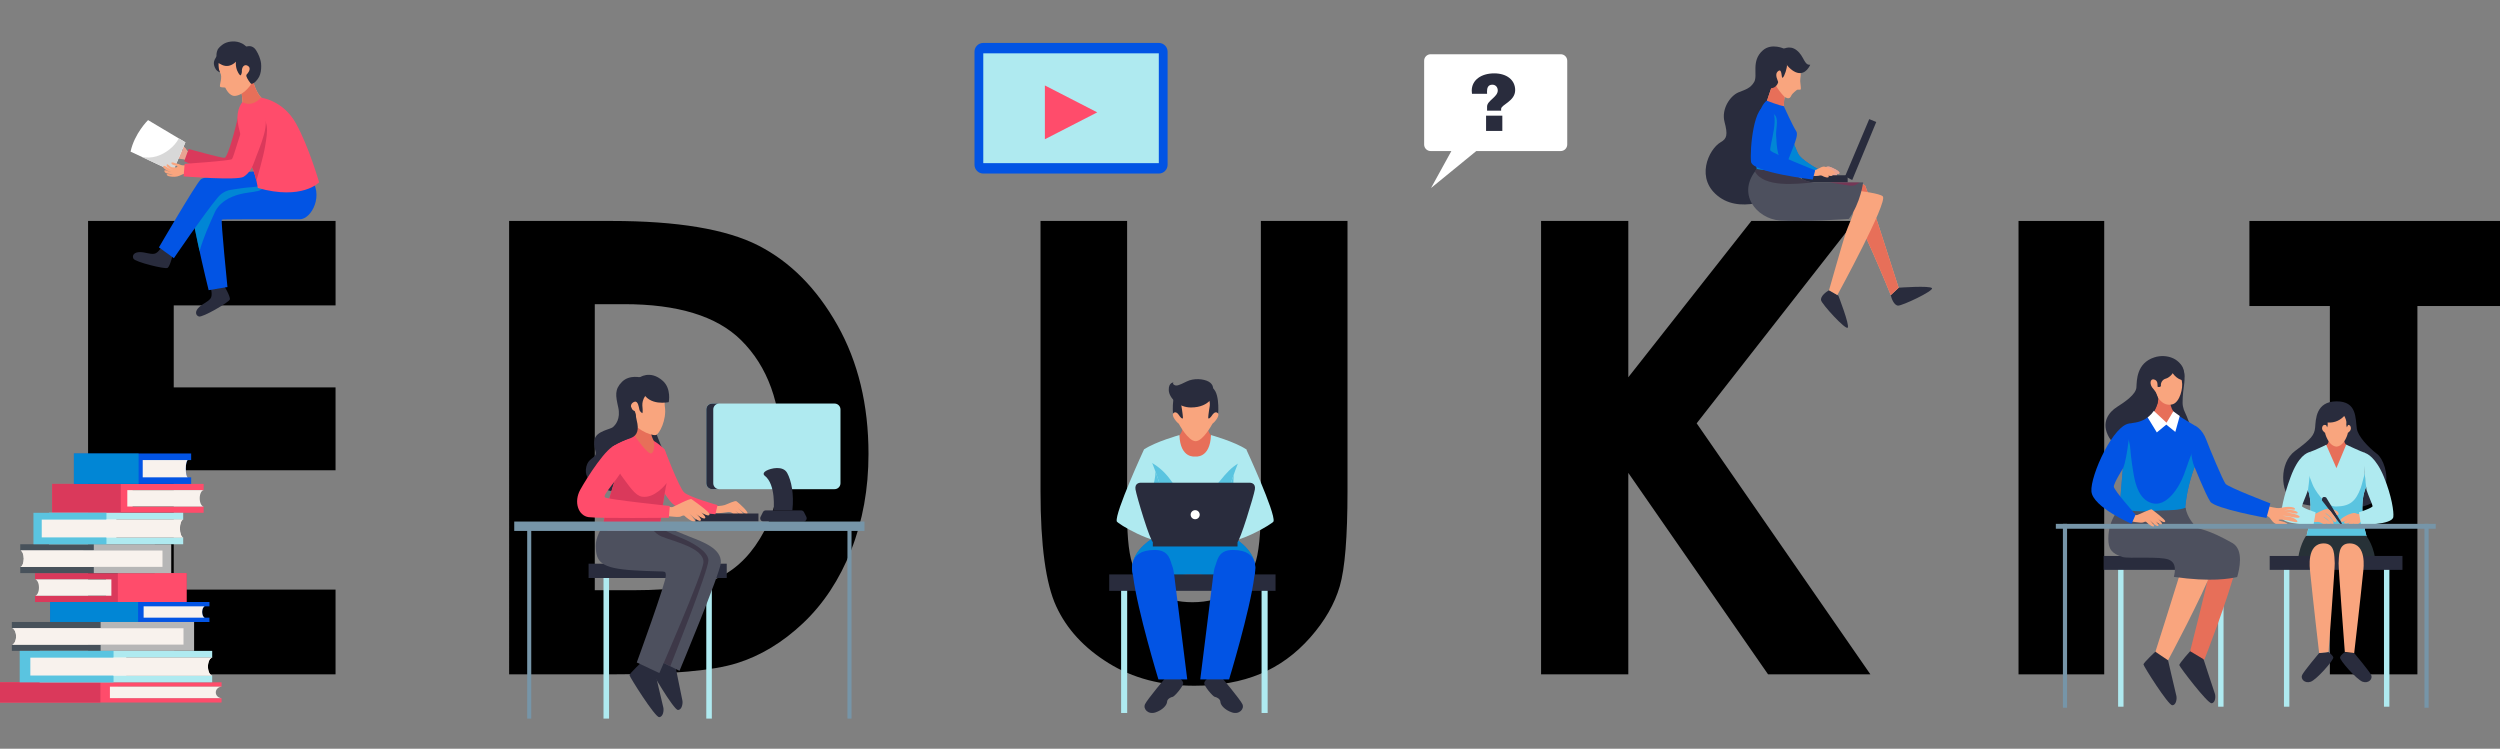 <?xml version="1.0" encoding="utf-8"?>
<!-- Generator: Adobe Illustrator 25.3.0, SVG Export Plug-In . SVG Version: 6.00 Build 0)  -->
<svg version="1.1" id="Layer_1" xmlns="http://www.w3.org/2000/svg" xmlns:xlink="http://www.w3.org/1999/xlink" x="0px" y="0px"
	 viewBox="0 0 1050 314.47" style="enable-background:new 0 0 1050 314.47;" xml:space="preserve">
<rect x="0" y="0" width="1050" height="314.47" fill="#808080" stroke="none"/>
<style type="text/css">
	.st0{display:none;}
	.st1{display:inline;fill:#FFFFFF;}
	.st2{fill:#0254E4;}
	.st3{opacity:0.65;fill:#00A1CC;}
	.st4{fill:#292C3D;}
	.st5{fill:#F9A57E;}
	.st6{fill:#E76F59;}
	.st7{fill:#E8A393;}
	.st8{fill:#4D505E;}
	.st9{fill:#3D3848;}
	.st10{opacity:0.32;fill:#CA0045;}
	.st11{fill:#DA395B;}
	.st12{fill:#FF4C6B;}
	.st13{fill:#FFFFFF;}
	.st14{fill:#D8D8D8;}
	.st15{fill:#AFEAF0;}
	.st16{fill:#7695A8;}
	.st17{fill:#5AC4E0;}
	.st18{fill:#273137;}
	.st19{fill:#F8F2ED;}
	.st20{fill:#48525B;}
	.st21{fill:#B6B6B6;}
</style>
<g id="EDUCATION" class="st0">
	<path class="st1" d="M120.35,250.1V108.26h66.39v23.27h-31.65v31.65h23.61v24.12h-23.61v39.61h32v23.18H120.35z"/>
	<path class="st1" d="M200.85,250.1V108.26h37.38c9.75,0,17.78,0.81,24.08,2.44c6.3,1.63,11.34,4.32,15.1,8.08
		c3.76,3.76,6.4,8.4,7.91,13.9c1.51,5.5,2.27,12.45,2.27,20.83v51.16c0,8.44-0.76,15.41-2.27,20.92c-1.51,5.5-4.15,10.15-7.91,13.94
		c-3.76,3.79-8.8,6.5-15.1,8.13c-6.3,1.63-14.3,2.44-24,2.44H200.85z M235.59,226.14h3.25c2.96,0,5.32-0.24,7.06-0.73
		c1.74-0.48,3.05-1.35,3.94-2.61c0.88-1.25,1.45-2.64,1.71-4.15c0.26-1.51,0.38-3.64,0.38-6.37v-66.56c0-2.74-0.13-4.85-0.38-6.33
		c-0.26-1.48-0.83-2.82-1.71-4.02c-0.89-1.2-2.2-2.02-3.94-2.48c-1.74-0.46-4.09-0.68-7.06-0.68h-3.25V226.14z"/>
	<path class="st1" d="M348.77,252.32c-8.21,0-15.11-0.93-20.7-2.78c-5.59-1.85-10.04-4.73-13.35-8.64
		c-3.31-3.91-5.66-8.57-7.06-13.99c-1.4-5.42-2.1-11.98-2.1-19.68v-98.98h34.56v104.8c0,1.94,0.08,3.59,0.26,4.96
		c0.17,1.37,0.51,2.87,1.03,4.49c0.51,1.63,1.4,2.88,2.65,3.76c1.25,0.88,2.82,1.33,4.71,1.33c1.88,0,3.45-0.44,4.7-1.33
		c1.25-0.88,2.14-2.14,2.65-3.76c0.51-1.62,0.84-3.12,0.98-4.49c0.14-1.37,0.21-3.02,0.21-4.96v-104.8h34.65v98.98
		c0,7.7-0.71,14.26-2.14,19.68c-1.43,5.42-3.78,10.08-7.06,13.99c-3.28,3.91-7.73,6.79-13.35,8.64
		C363.81,251.39,356.92,252.32,348.77,252.32z"/>
	<path class="st1" d="M453.82,252.32c-8.1,0-15.01-1.07-20.75-3.21c-5.73-2.14-10.27-5.32-13.6-9.54c-3.34-4.22-5.76-9.15-7.27-14.8
		c-1.51-5.65-2.27-12.29-2.27-19.93V153.6c0-7.7,0.76-14.37,2.27-20.02c1.51-5.65,3.93-10.58,7.27-14.8
		c3.34-4.22,7.87-7.4,13.6-9.54c5.73-2.14,12.65-3.21,20.75-3.21c6.44,0,12.12,0.67,17.02,2.01c4.9,1.34,8.94,3.19,12.11,5.56
		c3.17,2.37,5.75,5.3,7.74,8.81c2,3.51,3.41,7.26,4.23,11.25c0.83,3.99,1.24,8.44,1.24,13.35v12.75h-34.13v-15.57
		c0-2.05-0.06-3.69-0.17-4.92c-0.12-1.23-0.42-2.65-0.9-4.28c-0.49-1.62-1.33-2.85-2.52-3.68c-1.2-0.83-2.74-1.24-4.62-1.24
		c-1.54,0-2.87,0.31-3.98,0.94c-1.11,0.63-1.96,1.37-2.52,2.22c-0.57,0.86-1.01,2-1.33,3.42c-0.31,1.43-0.51,2.68-0.6,3.76
		c-0.08,1.08-0.13,2.37-0.13,3.85v69.81c0,1.48,0.04,2.78,0.13,3.89c0.09,1.11,0.3,2.37,0.64,3.76c0.34,1.4,0.8,2.54,1.37,3.42
		c0.57,0.88,1.41,1.62,2.52,2.22c1.11,0.6,2.41,0.9,3.89,0.9c1.88,0,3.42-0.41,4.62-1.24c1.2-0.83,2.04-2.07,2.52-3.72
		c0.48-1.65,0.78-3.09,0.9-4.32c0.11-1.23,0.17-2.87,0.17-4.92v-16.25h34.13v12.66c0,4.96-0.41,9.45-1.24,13.47
		c-0.83,4.02-2.24,7.83-4.23,11.42c-2,3.59-4.58,6.6-7.74,9.03c-3.17,2.42-7.2,4.35-12.11,5.78
		C465.94,251.61,460.27,252.32,453.82,252.32z"/>
	<path class="st1" d="M506.35,250.1l25.75-141.84h40.38l25.49,141.84h-31.74l-4.45-28.32h-18.39l-4.28,28.32H506.35z M546.13,201.76
		h12.75l-6.42-52.95L546.13,201.76z"/>
	<path class="st1" d="M622.18,250.1V133.92h-20.7v-25.66h76.05v25.66h-20.62V250.1H622.18z"/>
	<path class="st1" d="M690.19,250.1V108.26h34.65V250.1H690.19z"/>
	<path class="st1" d="M808.3,249.2c-5.73,2.08-12.65,3.12-20.75,3.12c-8.1,0-15-1.04-20.7-3.12c-5.7-2.08-10.24-5.19-13.6-9.32
		c-3.37-4.13-5.79-9.01-7.27-14.63c-1.48-5.62-2.22-12.25-2.22-19.89V153c0-7.64,0.74-14.27,2.22-19.89
		c1.48-5.62,3.91-10.49,7.27-14.63c3.36-4.13,7.9-7.24,13.6-9.32c5.7-2.08,12.6-3.12,20.7-3.12c8.1,0,15.01,1.04,20.75,3.12
		c5.73,2.08,10.29,5.19,13.69,9.32c3.39,4.14,5.85,9.01,7.36,14.63c1.51,5.62,2.27,12.25,2.27,19.89v52.36
		c0,7.64-0.76,14.27-2.27,19.89c-1.51,5.62-3.96,10.49-7.36,14.63C818.59,244.01,814.03,247.12,808.3,249.2z M787.55,228.28
		c1.88,0,3.42-0.41,4.62-1.24c1.2-0.83,2.05-2.04,2.57-3.64c0.51-1.6,0.84-3.05,0.98-4.36c0.14-1.31,0.21-2.94,0.21-4.88V144.1
		c0-1.94-0.07-3.56-0.21-4.88c-0.14-1.31-0.47-2.75-0.98-4.32c-0.51-1.57-1.37-2.77-2.57-3.59c-1.2-0.83-2.74-1.24-4.62-1.24
		c-1.54,0-2.85,0.31-3.94,0.94c-1.08,0.63-1.9,1.36-2.44,2.18c-0.54,0.83-0.96,1.97-1.24,3.42c-0.29,1.45-0.44,2.65-0.47,3.59
		c-0.03,0.94-0.04,2.24-0.04,3.89v70.06c0,1.6,0.01,2.88,0.04,3.85c0.03,0.97,0.18,2.18,0.47,3.64c0.29,1.46,0.7,2.6,1.24,3.42
		c0.54,0.83,1.35,1.57,2.44,2.22C784.7,227.95,786.01,228.28,787.55,228.28z"/>
	<path class="st1" d="M850.43,250.1V108.26h24.64L900.99,169v-60.74h28.66V250.1h-23.7l-25.75-66.73v66.73H850.43z"/>
</g>
<g>
	<g id="EDUKIT">
		<path d="M36.99,92.8h103.95v35.47H72.97v34.43h67.96v34.82H72.97v50.1h67.96v35.6H36.99V92.8z"/>
		<path d="M213.83,92.8h42.94c27.68,0,48.24,3.43,61.69,10.29c13.45,6.86,24.53,18.02,33.24,33.46
			c8.71,15.45,13.07,33.49,13.07,54.11c0,14.67-2.44,28.16-7.31,40.45c-4.87,12.3-11.6,22.51-20.18,30.62
			c-8.58,8.11-17.87,13.72-27.87,16.83c-10,3.11-27.33,4.66-51.99,4.66h-43.59V92.8z M249.81,127.75v120.13h16.83
			c16.57,0,28.59-1.9,36.05-5.7c7.46-3.8,13.57-10.19,18.32-19.18c4.75-8.98,7.12-20.04,7.12-33.18c0-20.22-5.65-35.9-16.96-47.04
			c-10.18-10.02-26.54-15.03-49.06-15.03H249.81z"/>
		<path d="M437.01,92.8h36.38v123.14c0,10.61,0.93,18.11,2.78,22.51c1.85,4.4,4.92,7.91,9.19,10.54c4.27,2.63,9.43,3.94,15.47,3.94
			c6.39,0,11.89-1.46,16.51-4.4c4.62-2.93,7.81-6.66,9.58-11.19c1.77-4.53,2.65-13.17,2.65-25.94V92.8h36.38v113.53
			c0,19.16-1.08,32.45-3.24,39.87c-2.16,7.42-6.28,14.59-12.36,21.49c-6.08,6.91-13.1,12.02-21.04,15.34
			c-7.94,3.32-17.17,4.98-27.7,4.98c-13.81,0-25.83-3.17-36.05-9.52c-10.23-6.34-17.54-14.28-21.94-23.82
			c-4.4-9.53-6.6-25.65-6.6-48.35V92.8z"/>
		<path d="M647.25,92.8h36.64v65.65l51.69-65.65h43.52l-66.5,84.99l72.97,105.44h-42.98l-58.7-84.61v84.61h-36.64V92.8z"/>
		<path d="M847.78,92.8h35.99v190.43h-35.99V92.8z"/>
		<path d="M944.75,92.8H1050v35.73h-34.69v154.7h-36.77v-154.7h-33.79V92.8z"/>
	</g>
	<g>
		<path class="st2" d="M749.13,46.64c0,0,4.49,16.19,6.7,18.84c2.21,2.65,9.42,6.55,9.42,6.55l-1.91,3.39
			c0,0-13.11-6.68-15.38-12.15c-1.32-3.18-2.21-5.93-2.65-8.39c-0.36-2-1.84-6.99-1.1-8.98C744.68,44.6,748.1,43.91,749.13,46.64z"
			/>
		<path class="st3" d="M749.13,46.64c0,0,4.49,16.19,6.7,18.84c2.21,2.65,9.42,6.55,9.42,6.55l-1.91,3.39
			c0,0-13.11-6.68-15.38-12.15c-1.32-3.18-2.21-5.93-2.65-8.39c-0.36-2-1.84-6.99-1.1-8.98C744.68,44.6,748.1,43.91,749.13,46.64z"
			/>
		<path class="st4" d="M794.11,123.93l3.31-3.09c0,0,13.23-0.97,14.01,0.19c0.77,1.16-12.55,7.44-14.26,7.33
			C795.46,128.24,794.34,125.21,794.11,123.93z"/>
		<path class="st5" d="M769.86,79.16c0,0,12.51-3.18,13.54-1.12c1.03,2.06,14.02,42.8,14.02,42.8l-3.31,3.09
			c0,0-13.93-34.38-17.96-37.98C772.11,82.36,767.99,80.58,769.86,79.16z"/>
		<path class="st6" d="M769.86,79.16c0,0,12.51-3.18,13.54-1.12c1.03,2.06,14.02,42.8,14.02,42.8l-3.31,3.09
			c0,0-13.93-34.38-17.96-37.98C772.11,82.36,767.99,80.58,769.86,79.16z"/>
		<g>
			<path class="st5" d="M763.41,71.66c0.95-0.25,1.73-0.57,2.6-1.04c0.7-0.38,1.37-0.75,2.21-0.63c0.6,0.09,5.4,2.09,4.12,2.98
				c-0.42,0.29-1.45-0.22-1.87-0.37c-0.59-0.21-1.18-0.5-1.75-0.75c0.52-0.03,3.12,1.08,2.84,1.68c-0.48,1.07-3.11-0.36-3.73-0.7
				c0.47,0.07,2.1,0.68,2.09,1.28c0,0.93-1.94,0.15-2.36-0.06c-0.31-0.16-0.54-0.38-0.88-0.43c-0.4-0.05-0.8,0.13-1.18,0.21
				c-0.66,0.14-1.37,0.1-2.05,0.04c-0.4-0.04-1.33,0.05-1.53-0.3c-0.21-0.36-0.05-1.19,0.26-1.46
				C762.52,71.83,762.98,71.78,763.41,71.66z"/>
			<path class="st7" d="M763.41,71.66c0.95-0.25,1.73-0.57,2.6-1.04c0.7-0.38,1.37-0.75,2.21-0.63c0.6,0.09,5.4,2.09,4.12,2.98
				c-0.42,0.29-1.45-0.22-1.87-0.37c-0.59-0.21-1.18-0.5-1.75-0.75c0.52-0.03,3.12,1.08,2.84,1.68c-0.48,1.07-3.11-0.36-3.73-0.7
				c0.47,0.07,2.1,0.68,2.09,1.28c0,0.93-1.94,0.15-2.36-0.06c-0.31-0.16-0.54-0.38-0.88-0.43c-0.4-0.05-0.8,0.13-1.18,0.21
				c-0.66,0.14-1.37,0.1-2.05,0.04c-0.4-0.04-1.33,0.05-1.53-0.3c-0.21-0.36-0.05-1.19,0.26-1.46
				C762.52,71.83,762.98,71.78,763.41,71.66z"/>
		</g>
		<g>
			<polygon class="st4" points="785.08,50.03 788.03,51.24 777.92,75.64 774.94,74.03 			"/>
			<rect x="756.77" y="73.61" class="st4" width="19.25" height="2.99"/>
		</g>
		<path class="st4" d="M722.73,59.7c2.57-1.47,3-3.1,1.58-8.48s2.31-10.97,5.9-12.45c2.64-1.09,4.95-1.57,6.56-4.38
			c1.6-2.81-1.44-8.81,3.64-13.25c3.7-3.23,9.01-0.65,9.01-0.65c1.14-0.63,1.61,6.03,1.7,11.04c-6.43,9.84-4.6,22.71-2.26,33.73
			c0.06,0.27,0.15,0.5,0.24,0.74c-0.51,8.53-0.91,15.59-0.91,15.59s-15.46,8.75-25.98,1.26C711.69,75.35,717.57,62.65,722.73,59.7z"
			/>
		<path class="st4" d="M768.19,121.91l3.93,2.26c0,0,4.81,12.37,3.93,13.45c-0.88,1.08-10.8-9.81-11.19-11.48
			C764.46,124.46,767.04,122.5,768.19,121.91z"/>
		<path class="st5" d="M763.18,78.43c0,0,25.22,1.77,27.58,4.02c2.36,2.26-19.06,41.47-19.06,41.47l-3.51-2.02
			c0,0,5.3-18.65,6.67-22.97c1.37-4.32,4.02-9.52,3.53-10.21c-0.49-0.69-25.91,3.14-25.71-4.02
			C752.88,77.55,763.18,78.43,763.18,78.43z"/>
		<path class="st5" d="M750.75,35.89c0,0-2.65,7.21-1.03,12.59l-8.83-2.13c0,0,3.61-12.07,5.16-14.13
			C747.59,30.15,750.75,35.89,750.75,35.89z"/>
		<path class="st6" d="M750.75,35.89c0,0-2.65,7.21-1.03,12.59l-8.83-2.13c0,0,3.61-12.07,5.16-14.13
			C747.59,30.15,750.75,35.89,750.75,35.89z"/>
		<path class="st5" d="M751.66,26.49c0,0,3.43,1.64,4.25,3.02c0.82,1.38,0.1,3.3,0.17,4.56c0.07,1.26,0.42,3.14,0.23,3.45
			c-0.19,0.31-1.45,0-1.66,0.27c-0.2,0.27-1.84,1.3-2.36,2.46c-0.51,1.16-1.2,1.26-2.39,0.68c-1.2-0.58-5.77-6.62-5.82-9.46
			C744.03,28.64,748.26,25.33,751.66,26.49z"/>
		<path class="st4" d="M748.75,22.64c0,0,1.6,3.2,1.77,4.47c0.17,1.27-1.05,5.02-1.77,5.52c-0.72,0.5-0.11-4.2-1.93-2.76
			c-1.82,1.44,0.11,4.14,0,4.69c-0.11,0.55-0.94,2.32-2.82,2.48c-1.88,0.17-4.97-9.17-2.93-11.48S746.6,22.64,748.75,22.64z"/>
		<path class="st8" d="M738.16,70.68l11.7-0.88c0,0,6.09,6.8,12.1,6.8c5.94,0,20.56,0,20.56,0s-1.04,8.56-5.99,15.34
			c0,0-19.61,1.44-29.13,0.66C737.89,91.81,728.84,81.31,738.16,70.68z"/>
		<path class="st9" d="M737.07,72.05c0.34-0.46,0.69-0.91,1.09-1.37l11.7-0.88c0,0,5.93,6.61,11.86,6.78
			C754.55,77.3,740.86,78.89,737.07,72.05z"/>
		<path class="st10" d="M777.09,77.97c-2.98-0.29-5.87-1-8.81-1.37h12.9C779.9,77.25,779.28,78.18,777.09,77.97z"/>
		<path class="st2" d="M742,42.27c0,0,5.37,2.11,7.19,2.31c0,0,3.78,8.34,5.26,10.6c1.47,2.26-3.73,10.89-4.02,14.62
			c0,0-3.13,2.99-12.6,1.15C737.82,70.95,735.35,47.52,742,42.27z"/>
		<path class="st3" d="M740.57,47.25c1.64-0.75,4.5,0.02,5.3,1.67c0.99,2.04-0.03,5.66,0.09,7.87c0.13,2.32,0.27,5.4,0.86,7.66
			c0.46,1.76,1.61,3.94,3.09,5.72c-1.21,0.73-4.73,2.21-12.08,0.78c0,0-1.51-14.29,1-23.05C739.51,47.66,740.14,47.45,740.57,47.25z
			"/>
		<path class="st5" d="M761.57,71.66c0.95-0.25,1.73-0.57,2.6-1.04c0.7-0.38,1.37-0.75,2.21-0.63c0.59,0.09,5.4,2.09,4.12,2.98
			c-0.42,0.29-1.45-0.22-1.87-0.37c-0.59-0.21-1.18-0.5-1.75-0.75c0.52-0.03,3.12,1.08,2.84,1.68c-0.48,1.07-3.11-0.36-3.73-0.7
			c0.47,0.07,2.1,0.68,2.09,1.28c0,0.93-1.94,0.15-2.36-0.06c-0.31-0.16-0.54-0.38-0.88-0.43c-0.4-0.05-0.8,0.13-1.18,0.21
			c-0.66,0.14-1.37,0.1-2.05,0.04c-0.4-0.04-1.33,0.05-1.53-0.3c-0.21-0.36-0.05-1.19,0.26-1.46
			C760.68,71.83,761.14,71.78,761.57,71.66z"/>
		<path class="st2" d="M762.38,71.54l-1.03,3.87c0,0-25.32-2.94-25.91-7.43c-0.59-4.49,1.03-25.39,7.14-23.22
			c6.11,2.17,0.07,17.33,1.03,18.51C744.56,64.45,762.38,71.54,762.38,71.54z"/>
		<path class="st4" d="M748.5,20.88c0,0,3.02-2.26,6.17,0.28c3.15,2.54,3.04,6.35,5.63,6.02c0,0-1.71,4.42-5.47,3.37
			C751.08,29.49,747.2,23.53,748.5,20.88z"/>
	</g>
	<g>
		<path class="st7" d="M80.1,64.37c-0.71-0.4-1.39-0.78-1.81-1.47c-0.2-0.32-0.37-0.64-0.67-0.86c-0.31-0.22-0.59-0.6-0.86-0.91
			c-0.25-0.29-0.52-0.68-0.94-0.81c-0.5-0.15-0.35,0.49-0.19,0.91c0.17,0.45,1.44,1.28,1.28,1.77c-0.16,0.49-1.65-0.62-1.94-0.85
			c-0.69-0.53-0.61-1.18-0.94-1.9c-0.19-0.42-0.41-0.55-0.67-0.09c-0.2,0.34-0.02,0.77,0.1,1.12c0.25,0.7,0.68,1.43,1.25,1.93
			c-0.49-0.33-1.07-1.15-1.35-1.68c-0.19-0.36-0.74-2.05-1.34-1.8c-1.2,0.51,1.14,3.77,1.78,4.12c-0.61-0.41-1.03-1.01-1.47-1.6
			c-0.26-0.35-0.83-1.19-1.1-0.47c-0.41,1.06,1.58,2.3,2.36,3.02c-0.66-0.29-1.07-0.72-1.68-1.2c-0.72-0.57-0.89,0.16-0.25,0.87
			c0.27,0.3,0.9,0.8,1.04,0.91c1.47,1.12,2.48,1.35,4.25,1.52c0.64,0.06,1.74,0.84,2.19,0.52C80.02,66.8,79.95,65.27,80.1,64.37z"/>
		<path class="st11" d="M79.22,62.57c0,0,13.68,3.81,15.06,3.72c1.38-0.09,4.59-12.12,5.87-18.06c0.12-0.55,1.94-0.59,4-2.32
			c0.85-0.72,3.37,0.65,4.21,0c1.61,1.71,2.06,4.17,1.08,6.34c-3.12,6.88-5.79,20.1-12.97,20.23c-9.48,0.18-19.1-4.77-19.1-4.77
			L79.22,62.57z"/>
		<path class="st7" d="M76.27,64.22c0,0,0.55-0.93,0.64-1.21c0.16-0.49-1.1-1.32-1.28-1.77c-0.16-0.42-0.31-1.06,0.19-0.91
			c0.42,0.13,0.68,0.52,0.94,0.81c0.27,0.31,0.55,0.69,0.86,0.91c0.3,0.22,0.47,0.54,0.67,0.86c0.16,0.26,0.36,0.47,0.58,0.65
			C78.35,64.02,76.27,64.22,76.27,64.22z"/>
		<path class="st4" d="M72.77,106.1c0,0-1.27,5.89-2.45,6.44c-1.18,0.55-13.56-2.49-14.27-3.89c-0.71-1.4,0.3-2.86,2.94-2.76
			c2.38,0.09,3.94,0.97,5.86,0.68c1.69-0.25,3.34-3.46,3.34-3.46L72.77,106.1z"/>
		<path class="st4" d="M93.8,119.48c0,0,3.17,5.12,2.71,6.34c-0.47,1.22-11.49,7.62-12.98,7.11c-1.48-0.51-1.77-2.26,0.2-4.02
			c1.77-1.58,3.51-2.03,4.7-3.58c1.04-1.35,0-4.81,0-4.81L93.8,119.48z"/>
		<path class="st2" d="M112.33,76.05c0,0-4.99,2.6-7.32,2.29c-2.33-0.3-22.25,1.27-24.58,3.19c-2.33,1.92,7.2,40.34,7.2,40.34
			l7.9-1.32c0,0-2.83-28.09-2.36-28.29c0.47-0.2,12.4-0.16,32.73-0.16c4.96,0,10.5-10.43,4.22-17.72L112.33,76.05z"/>
		<path class="st3" d="M83.86,84.65c0.99-1.64,1.68-3.53,2.22-5.39c6.9-0.85,17.3-1.13,18.93-0.92c2.33,0.3,7.32-2.29,7.32-2.29
			l1.15-0.11c-1.43,2.05-3.11,3.83-5.21,4.3c-2.51,0.56-5.15,0.7-7.63,1.35c-4.29,1.14-8.54,3.39-10.46,7.66
			c-2.3,5.14-4.77,10.53-6.36,16.27c-1.3-5.82-2.63-11.94-3.4-16.78C81.94,88.01,83.03,86.01,83.86,84.65z"/>
		<path class="st2" d="M110.27,71.76c0,0-23.72,1.42-25.99,3.64c-2.26,2.23-17.53,28.5-17.53,28.5l6.29,4.54
			c0,0,12.51-18.44,18.53-25.63c1.37-1.63,3.26-2.72,5.36-3.07c2.57-0.43,6.32-1,9.12-1.15c4.71-0.25,6.84-2.6,6.84-2.6
			L110.27,71.76z"/>
		<path class="st5" d="M104.18,35.12c0.74-0.42,1.37-0.98,1.96-1.58c0.58,2.28,1.95,6.46,4.58,8.42c0,0-4.66,2.59-8.77,2.17
			c0,0-0.16-5.5-1.31-8.07C101.87,36,103.08,35.74,104.18,35.12z"/>
		<path class="st6" d="M104.18,35.12c0.74-0.42,1.37-0.98,1.96-1.58c0.58,2.28,1.95,6.46,4.58,8.42c0,0-4.66,2.59-8.77,2.17
			c0,0-0.16-5.5-1.31-8.07C101.87,36,103.08,35.74,104.18,35.12z"/>
		<path class="st5" d="M100.18,20.96c0,0-6.09,0.38-7.4,2.11c-1.31,1.73-1.35,5.62-0.29,7.48c1.06,1.86-0.33,5.02-0.11,5.75
			c0.17,0.59,2.1,0.32,2.24,0.52c0.14,0.2,1.63,3.75,4.24,3.45c3.68-0.43,7.12-4.85,7.88-7.47
			C107.51,30.19,105.76,20.22,100.18,20.96z"/>
		<path class="st4" d="M90.15,25.08c0.18-0.4,0.73-1.15,0.77-1.58c0.03-0.37-0.03-0.75,0.05-1.1c0.26-1.12,0.16-1.82,2.35-3.55
			c1.9-1.51,4.95-1.79,7.19-1.07c0.83,0.26,1.61,0.67,2.28,1.22c0.2,0.17,0.8,0.61,0.79,0.86c-0.01,0.32-0.74,0.83-0.93,1.07
			c-0.35,0.43-0.57,0.98-0.84,1.46c-1.7,2.97-4.75,6.61-8.56,4.87c-0.5-0.23-1.01-0.49-1.48-0.78c-0.07,1.3,0.05,2.72,0.64,3.9
			c0,0-1.15-0.33-1.78-1.32C89.57,27.37,89.73,26.03,90.15,25.08z"/>
		<path class="st4" d="M101.58,20.5c0.52-0.61,1.8-0.97,2.54-1.08c1.54-0.24,2.72,0.51,3.5,1.8c0.47,0.78,0.92,1.59,1.24,2.45
			c0.56,1.52,0.85,2.49,0.85,4.11c0,1.52-0.19,3.1-0.88,4.48c-0.63,1.24-2.13,2.97-3.22,2.96c-0.42-0.01-1.96-2.43-2.12-3.15
			c-0.16-0.69,0.16-0.82,0.56-1.31c0.68-0.83,1.27-2.17,0.24-2.97c-1.48-1.15-2.89,0.18-2.7,2.48c0,0-0.21,1.42-0.65,1.37
			C100.48,31.59,96.55,26.36,101.58,20.5z"/>
		<path class="st12" d="M134.03,76.58c0,0-7.09,7.63-25.75,2.37c0,0-0.63-4.66-2.61-9.25c-1.98-4.59-5.19-13.61-5.83-18.49
			c-0.72-5.52,2.02-8.36,2.02-8.36s3.53,2.61,7.81-1.83c0,0,9.23,1.08,14.63,10.8C129.71,61.53,134.03,76.58,134.03,76.58z"/>
		<path class="st11" d="M108.39,48.93c0.06-0.23,0.11-0.47,0.17-0.71c4.47,2.18,3.91,6.5,2.83,13c-0.83,5-3.22,12.91-3.7,14.68
			c-0.41-1.72-1.05-3.97-2.01-6.21c-0.91-2.12-2.09-5.18-3.15-8.35c1.63-2.38,2.71-4.93,3.69-7.71
			C106.78,52.02,107.92,50.62,108.39,48.93z"/>
		<g>
			<path class="st13" d="M77.87,59.79l-15.69-9.35c0,0-5.72,5.61-7.34,13.25l17.81,8.34C72.66,72.03,75.43,65.49,77.87,59.79z"/>
			<path class="st14" d="M65.74,65.65c3.65-1.08,7.5-3.96,9.36-7.51l2.77,1.65c-2.44,5.7-5.22,12.24-5.22,12.24l-13-6.09
				C61.62,66.27,63.56,66.3,65.74,65.65z"/>
		</g>
		<path class="st5" d="M77.92,69.44c-0.81,0.04-1.6,0.07-2.31-0.29c-0.34-0.17-0.65-0.35-1.02-0.37c-0.38-0.03-0.82-0.19-1.21-0.32
			c-0.37-0.12-0.8-0.3-1.22-0.19c-0.5,0.13-0.03,0.6,0.32,0.87c0.39,0.29,1.9,0.32,2.02,0.83c0.12,0.5-1.73,0.34-2.09,0.31
			c-0.87-0.09-1.14-0.68-1.8-1.11c-0.38-0.25-0.64-0.25-0.62,0.28c0.02,0.4,0.39,0.67,0.68,0.89c0.58,0.46,1.33,0.86,2.08,0.97
			c-0.59-0.02-1.52-0.41-2.03-0.71c-0.36-0.2-1.72-1.34-2.09-0.81c-0.75,1.07,2.96,2.59,3.69,2.55c-0.74-0.03-1.41-0.31-2.09-0.58
			c-0.4-0.16-1.33-0.57-1.18,0.19c0.22,1.12,2.56,1.12,3.6,1.31c-0.72,0.11-1.29-0.04-2.06-0.13c-0.91-0.1-0.67,0.6,0.25,0.87
			c0.38,0.11,1.19,0.21,1.36,0.22c1.85,0.17,2.81-0.17,4.41-0.97c0.57-0.29,1.92-0.21,2.13-0.72
			C79.14,71.53,78.27,70.28,77.92,69.44z"/>
		<path class="st12" d="M77.56,68.82l-0.46,5.26c0,0,22.62,1.82,25.22,0.17c2.6-1.65,3.83-4.34,4.65-6.75
			c1.64-4.82,8.1-18.12,2.28-20.14c-1.82-0.63-4.24-0.62-5.46,1.76c-2.73,5.33-5.65,17.22-6.42,17.73
			C96.28,67.56,77.56,68.82,77.56,68.82z"/>
	</g>
	<g>
		<g>
			<path class="st4" d="M272.87,174.29c0,0,3.23,9.5,5.13,13.67c10.59,23.36-9,20.38-16.46,19.28c-7.45-1.1-15.94-3.91-15.48-9.94
				c0.32-4.11,2.8-4.56,3.82-5.92c1.01-1.37-0.96-3.61-0.1-6.98c0.86-3.37,6.49-4.05,7.61-4.98c1.12-0.93,3.36-3.5,2.26-8.38
				c-1.1-4.88-1.57-7.48,1.58-10.66c3.17-3.19,8.11-1.79,8.11-1.79L272.87,174.29z"/>
			<path class="st5" d="M309.4,210.58c-0.67-0.52-3.29,0.96-5.17,1.57c-1.07,0.35-3.25,0.45-4.92,0.46
				c-0.05,0.92-0.18,1.83-0.37,2.73c1.19,0.05,2.11,0.27,2.98,0.21c0.95-0.07,2.66-0.3,3.33-0.43c0.62-0.12,1.65-0.14,2.11,0.24
				c2.1,1.75,3.28,1.87,3.56,1.24c0.04-0.1-1.65-1.6-2.21-2.2c0.92,0.83,3.18,2.48,3.66,1.96c0.36-0.39-1.75-2.31-2.65-3.1
				c0.94,0.81,3.37,2.84,3.96,2.67C315.27,215.5,310.07,211.1,309.4,210.58z"/>
			<rect x="292.18" y="215.67" class="st4" width="26.37" height="3.38"/>
			<path class="st12" d="M301.38,212.15l-0.92,3.84c0,0-12.15-1.32-16.28-3.24c-4.13-1.92-8.27-11.75-8.27-11.75l3.16-12.38
				c0,0,6.11,16.13,8.24,18.16C289.44,208.81,301.38,212.15,301.38,212.15z"/>
			<path class="st15" d="M350.52,205.45h-51.41c-1.37,0-2.48-1.11-2.48-2.48v-31c0-1.37,1.11-2.48,2.48-2.48h51.41
				c1.37,0,2.48,1.11,2.48,2.48v31C353,204.34,351.89,205.45,350.52,205.45z"/>
			<path class="st4" d="M299.57,202.97v-31c0-1.37,1.11-2.48,2.48-2.48h-2.93c-1.37,0-2.48,1.11-2.48,2.48v31
				c0,1.37,1.11,2.48,2.48,2.48h2.93C300.68,205.45,299.57,204.34,299.57,202.97z"/>
			<path class="st4" d="M324.92,214.33c0,0,1.14-10.92-3.84-14.62c0,0-1.14-0.92,0.73-1.99c1.87-1.07,7.04-2.29,8.8,0.91
				c1.76,3.2,2.93,8.8,2.19,15.7H324.92z"/>
			<g>
				<g>
					<rect x="253.47" y="240.38" class="st15" width="2.33" height="61.43"/>
					<rect x="296.64" y="240.38" class="st15" width="2.33" height="61.43"/>
				</g>
				<rect x="247.21" y="236.75" class="st4" width="58.02" height="6.01"/>
			</g>
			<path class="st4" d="M278.71,274.32c0,0-5.92,5.16-5.89,5.9c0.03,0.75,10.13,17.91,11.89,17.96c1.76,0.05,2.17-2.92,1.88-4.05
				c-0.29-1.13-3.53-17.5-3.53-17.5L278.71,274.32z"/>
			<path class="st4" d="M270.11,277.51c0,0-5.76,5.33-5.71,6.08s10.66,17.6,12.42,17.6c1.76,0,2.08-2.99,1.76-4.11
				c-0.32-1.12-4.05-17.38-4.05-17.38L270.11,277.51z"/>
			<path class="st8" d="M273.84,218.6c0,0,7.48,3.56,16.09,6.92c5.46,2.13,13.09,4.92,12.84,10.78
				c-0.18,4.27-17.38,45.46-17.38,45.46l-7.82-3.91c0,0,14.31-34.67,14.06-37.02c-0.25-2.35-1.91-0.27-16.06-1.55
				c-14.15-1.28-18.44-3.97-18.35-10.69c0.1-6.72,3.8-16.1,9.52-18.49S273.84,218.6,273.84,218.6z"/>
			<path class="st9" d="M273.84,218.6c0,0,2.85,3.63,11.46,6.99c5.46,2.13,12.25,6.03,12.24,9.78
				c-0.01,4.28-16.02,44.45-16.02,44.45l-3.95-1.97c0,0,14.31-34.67,14.06-37.02c-0.25-2.35-1.91-0.27-16.06-1.55
				c-14.15-1.28-18.44-3.97-18.35-10.69c0.1-6.72,3.8-16.1,9.52-18.49S273.84,218.6,273.84,218.6z"/>
			<path class="st8" d="M269.96,213.47c0,0,2.28,9.49,7.68,11.76c5.4,2.28,17.82,4.82,17.81,10.81c0,4.28-18.52,46.64-18.52,46.64
				l-9.49-4.44c0,0,12.54-34.28,12.22-36.63c-0.32-2.35,0.93-1.19-13.26-2.05c-14.18-0.85-16.1-3.56-16.2-10.28
				c-0.11-6.72,8.6-15.82,8.6-15.82C264.45,210.91,269.96,213.47,269.96,213.47z"/>
			<path class="st6" d="M273.65,172.66c0,0-2.24,9.17,1.92,13.86c0,0,5.55,7.47-3.2,8.75c-8.75,1.28-7.61-10.2-7.61-10.2
				s1.49-12.66-0.78-18.13C263.98,166.93,269.67,170.06,273.65,172.66z"/>
			<path class="st5" d="M267.78,159.68c0,0,11.99,0.61,12.07,3.57c0.08,2.97-1.01,4.91-0.61,7.5c0.86,5.58-2.38,11.71-3.8,11.97
				c-2.2,0.39-9.63-2.89-10.8-7.4C263.47,170.81,263.16,157.88,267.78,159.68z"/>
			<path class="st5" d="M279.2,212.7c0,0,2.51,0.32,3.04,0.32s7.47-3.89,8.21-3.36c0.75,0.53,7.79,5.44,7.57,6.4
				c-0.21,0.96-2.18,0.38-5.92-2.77c0,0,4.98,3.52,4.02,4.37c-0.96,0.85-5.3-3.09-5.3-3.09s4.48,3.34,3.41,4.09
				c-1.07,0.75-5.01-3.24-5.01-3.24s3.09,2.99,2.67,3.48c-0.43,0.5-2.38-0.36-4.51-2.35c0,0-0.39-0.21-1.53,0.39
				c-1.14,0.6-8.11-0.57-8.11-0.57L279.2,212.7z"/>
			<path class="st4" d="M280.87,168.89c0,0-8.35,1.9-11.08-4.51c-2.16-5.06-1.42-5.68-1.42-5.68s4.61-3.59,10.03,1.28
				C282.04,163.25,280.87,168.89,280.87,168.89z"/>
			<path class="st4" d="M269.07,158.58c0,0,4.44,3.9,1.98,7.6c-2.22,3.34-0.75,5.13-1.22,7.37c0,0-1.07-0.49-1.29-1.53
				c-0.23-1.04-0.57-3.68-1.97-3.3c-1.39,0.38-2.7,2.11-0.01,4.31c0,0,1.46,3-0.43,5.37c0,0-7.16-6.15-5.08-13.07
				C263.12,158.43,269.07,158.58,269.07,158.58z"/>
			<path class="st12" d="M274.67,185.27c0,0,0.55,4.34-1.02,5.13c-1.56,0.78-7.11-7.39-7.11-7.39s-7.55,3.17-9.26,4.56
				c-1.71,1.39,0.78,14.7,0.78,14.7s-5.25,15.96-4.6,19.37c0.66,3.41,23.65-0.67,23.65-0.67s2.22-16.28,3.08-18.7
				c0.85-2.42,1.96-3.86,0.85-7.38c-1.56-4.98-1.98-6.25-1.98-6.25S276.33,186.04,274.67,185.27z"/>
			<path class="st11" d="M260.96,199.73c-1.72-2.31-0.69-6.18-2.5-8.56c-0.55-0.72-1.12-1.42-1.7-2.11c-0.45,3.84,1.3,13.2,1.3,13.2
				s-5.25,15.96-4.6,19.37c0.66,3.41,23.65-0.67,23.65-0.67s1.96-14.33,2.9-18.1c-0.59,0.87-5.24,6.54-10.35,5.75
				C266.8,208.17,264.45,204.4,260.96,199.73z"/>
			<path class="st4" d="M265.01,170.39c0,0-0.14,1.77,1.37,2.18c0.62,0.17,0.56,2.11,1.06,4.06c0.95,3.72,0.35,6.25-2.42,7.32
				c-1.99,0.77-4.79,1.39-7.99,3.63c-3.19,2.24-1.14-7.1,2.89-9.47C263.95,175.75,265.01,170.39,265.01,170.39z"/>
			<path class="st4" d="M337.44,219.05h-16.79c-1.01,0-1.67-1.06-1.22-1.97l0.99-1.97c0.23-0.46,0.7-0.75,1.22-0.75h14.82
				c0.51,0,0.99,0.29,1.22,0.75l0.99,1.97C339.1,217.99,338.45,219.05,337.44,219.05z"/>
			<g>
				<g>
					<rect x="215.98" y="219.05" class="st16" width="147.1" height="3.94"/>
					<g>
						<g>
							<rect x="221.42" y="220.74" class="st16" width="1.71" height="81.07"/>
						</g>
						<g>
							<rect x="355.93" y="220.74" class="st16" width="1.71" height="81.07"/>
						</g>
					</g>
				</g>
			</g>
			<path class="st12" d="M281.33,212.51l-0.43,4.96c0,0-29.22,0.31-33.63-0.26c-4.41-0.57-6.4-6.4-3.56-11.52
				c2.84-5.12,11.3-18.41,15-18.7s5.83,4.76,2.77,10.24c-3.06,5.47-8.6,10.74-7.39,11.66C255.31,209.81,281.33,212.51,281.33,212.51
				z"/>
		</g>
	</g>
	<g>
		<g>
			<path class="st4" d="M902.48,191.39c0,0-12.64-0.95-16.54-7.45c-3.9-6.51-0.06-10.94,3.19-13.01c3.25-2.07,7.98-5.26,8.16-8.22
				c0.18-2.96,0.03-10.22,7.57-12.63c2.55-0.82,5.48-0.7,7.92,0.43c1.27,0.59,2.26,1.44,3.14,2.5c0.86,1.04,1.13,1.91,1.41,3.25
				c0.23,1.08,0.21,2.09,0.18,3.21c-0.05,1.72-0.44,3.48-0.59,5.2c-0.14,1.49-0.23,2.95-0.23,4.46c0,1.02,0.19,1.96,0.52,2.93
				c0.33,0.96,0.86,1.84,1.22,2.79c0.35,0.93,1.14,2.8,1.38,3.77c0.42,1.64,0.11,2.5-0.05,4.19c-0.4,4.19-3.47,6.81-7.38,7.88
				C909.2,191.56,905.75,191.65,902.48,191.39z"/>
			<path class="st6" d="M911.55,167.49c-2.3-0.25-4.01-1.35-5.15-2.86c0.28,1.65,0.43,5.21-2.28,9.23c0,0-0.04,8.41,5.38,7.59
				c5.42-0.82,4.78-7.1,4.78-7.1S911.08,172.2,911.55,167.49z"/>
			<path class="st5" d="M905.85,154.13c0,0,5.16-2.17,7.1-1.1c1.93,1.06,2.8,4.1,3.43,7.06c0.63,2.96-0.9,8.71-3.75,9.66
				c-3.36,1.12-6.31-1.66-7.41-5.16c0,0-2.96-0.71-2.72-4.65C902.73,155.99,903.72,153.74,905.85,154.13z"/>
			<path class="st2" d="M913.21,173.26c0,0-2.22,3.98-3.37,4.73c-1.15,0.76-5.85-5.42-5.85-5.42s-5.43,3.3-9.88,4.47
				c0,0-1.56,16.41-2.56,20.19c0,0-1.76,20.75-1.76,23.53h27.85c-0.76-14.08,4.77-26.3,4.77-26.3s-1.62-12.67-0.74-15.82
				C921.66,178.64,915.39,175.07,913.21,173.26z"/>
			<path class="st3" d="M922.4,194.46c0,0-0.4-3.1-0.69-6.62c-1.93,3.79-3.03,7.77-4.56,11.77c-1.8,4.72-7.06,13.69-13.53,11.66
				c-5.1-1.6-6.7-7.5-7.52-12.22c-0.44-2.58-0.85-5.2-1.12-7.8c-0.22-2.14-0.3-5.67-1.48-7.49c-0.69,0.6-0.96,2.73-1.05,3.64
				c-0.13,1.37-0.16,2.74-0.21,4.11c-0.03,0.7-0.06,1.4-0.12,2.1c-0.05,0.61-0.17,1.18-0.26,1.77c-0.06,0.42-0.08,0.86-0.17,1.27
				c-0.01,0.05-0.02,0.11-0.03,0.16c-0.04,0.16-0.07,0.31-0.11,0.44c0,0-1.76,20.75-1.76,23.53h27.85
				C916.87,206.68,922.4,194.46,922.4,194.46z"/>
			<polygon class="st13" points="904.27,172.25 901.24,174.05 905.87,181.62 909.84,178.34 913.63,181.41 915.49,174.72 
				912.79,172.76 909.94,177.54 			"/>
			<path class="st4" d="M913.56,154.69c0,0-1,3.5-4.01,4.36c-1.29,0.37-2.11,1.63-1.97,2.96c0.06,0.61-1.39,0.71-1.42,0.29
				s0.33-2.51-1.48-2.93c-1.8-0.41-1.94,2.28-0.33,3.9c0,0,3.03,3.19,1.61,6.73c-1.42,3.53-4.36,6.96-10.03,7.61s-8.07,8.6-8.07,8.6
				s-5.71-6.7,0.62-11.55c6.33-4.85,10.82-7.64,10.76-10.83c-0.06-3.19,2.05-11.83,7.48-12.41
				C912.16,150.83,913.56,154.69,913.56,154.69z"/>
			<path class="st4" d="M917.17,159.65c0,0-2.36,0.34-4.89-3.19c-2.53-3.53-2.52-6.35-2.52-6.35S918.86,151.56,917.17,159.65z"/>
			<g>
				<g>
					<rect x="889.61" y="237.03" class="st15" width="2.27" height="59.78"/>
					<rect x="931.62" y="237.03" class="st15" width="2.27" height="59.78"/>
				</g>
				<g>
					<rect x="959.26" y="237.03" class="st15" width="2.27" height="59.78"/>
					<rect x="1001.27" y="237.03" class="st15" width="2.27" height="59.78"/>
				</g>
				<rect x="883.53" y="233.5" class="st4" width="56.46" height="5.84"/>
			</g>
			<path class="st4" d="M920.32,272.99c0,0-5.13,5.66-5.01,6.38c0.12,0.72,11.84,16.14,13.55,15.99c1.71-0.15,1.76-3.07,1.35-4.13
				c-0.41-1.06-5.42-16.5-5.42-16.5L920.32,272.99z"/>
			<path class="st4" d="M905.81,273.16c0,0-5.6,5.19-5.55,5.92c0.05,0.73,10.38,17.12,12.09,17.12c1.71,0,2.02-2.91,1.71-4
				c-0.31-1.09-3.94-16.92-3.94-16.92L905.81,273.16z"/>
			<path class="st6" d="M928.56,237.7c-1.99,9.45-8.7,35.81-8.7,35.81l5.96,3.56c0,0,10.17-25.83,13.41-39.37H928.56z"/>
			<path class="st5" d="M916.62,237.7c-2.94,9.66-11.35,36.05-11.35,36.05l5.31,3.58c0,0,14.08-26.15,19.27-39.63H916.62z"/>
			<path class="st8" d="M937.57,228.05c-4.3-2.43-8.92-4.75-13.69-5.99c-0.01,0-0.03-0.01-0.04-0.01c-1.93-0.5-5.44-5.01-5.87-8.83
				c-2.79,1.09-6.23,1.05-9.63,1.16c-4.72,0.16-10.21,0.87-14.83-0.22c-1.06-0.25-1.99-0.65-2.88-1.11c0,0-5.13,4.73-5.13,13.17
				c0,4.28,1.24,6.19,5.92,7.71c2.52,0.82,15.79-0.4,19.47,1.12c3.28,1.36,2.71,4.84,2.13,7.24c15.61,2.24,23.7,0.73,26.59,0.06
				C940.51,239.3,942.56,230.88,937.57,228.05z"/>
			<path class="st4" d="M980.53,213.15c0,0-13.29-0.07-17.95-3.18c-4.67-3.11-5.48-15.48,1.3-20.53c6.78-5.05,8.18-6.61,8.48-9.94
				c0.3-3.33,0.23-10.89,9-10.93c8.61-0.03,7.86,7.02,8.52,11.51c0.46,3.12,4.75,7.74,8.52,10.61
				C1003.22,194.38,1008.62,216.26,980.53,213.15z"/>
			<path class="st6" d="M984.46,181.74c-0.71,0.23-1.49,0.36-2.34,0.36c-1.56,0-2.87-0.42-3.94-1.11c-0.36,2.5,0.77,5.43-1.68,6.11
				c0,0,0.15,10.74,4.47,10.74c4.32,0,4.89-10.81,4.89-10.81S983.89,186.64,984.46,181.74z"/>
			<path class="st5" d="M987.21,179.07c-0.44-0.96-1.57-0.49-1.57-0.49c0.22-2.61,0.21-6.71,0.21-6.71l-4.52-0.48l-4.52,0.48
				c0,0-0.01,4.1,0.21,6.71c0,0-1.13-0.47-1.57,0.49c-0.75,1.63,1.07,2.7,1.07,2.7c-0.07-0.03,1.26,5.51,4.8,5.82
				c3.55-0.32,4.87-5.85,4.8-5.82C986.14,181.77,987.96,180.7,987.21,179.07z"/>
			<g>
				<path class="st4" d="M986.48,171.8c0,0-2.37,6.11-8.89,5.66c0,0,0.21,1.04-0.18,2.04c0,0-0.9-2.56-1.91-1.99
					c-1.01,0.57-1.4,1.54-1.4,1.54s-0.94-7.25,3.75-8.86C982.56,168.58,986.48,171.8,986.48,171.8z"/>
				<path class="st4" d="M984.4,171.24c-0.06,0.34-0.1,0.68-0.1,1.01c0.01,0.72,0.05,1.44,0.02,2.16c0.96,1.05,1.29,3.04,1.17,3.31
					c-0.04,0.37-0.06,1.07,0.21,1.77c0,0,0.9-2.56,1.91-1.99c1.01,0.57,1.4,1.54,1.4,1.54S988.68,171.1,984.4,171.24z"/>
			</g>
			<path class="st15" d="M993.95,204.19c-1.31-3.79-0.63-13.98-0.63-13.98c-1.61-0.5-7.92-3.46-7.92-3.46l-4.09,9.88l-4.31-9.81
				c0,0-5.09,2.45-6.7,2.95c0,0-0.32,10.63-1.63,14.42c0,0,3.99,6.52,0,21.14h12.64h12.64
				C989.96,210.72,993.95,204.19,993.95,204.19z"/>
			<path class="st17" d="M993.95,204.19c-0.32-0.94-0.43-4.27-0.55-5.88c-0.6,1.61-1.31,5.13-1.92,6.72
				c-2.08,5.38-4.32,7.61-10.34,7.71c-4.81,0.08-9.32-7.71-9.82-9.15c-0.59-1.66-1.31-3.25-1.91-4.87c-0.1,2.2-0.31,4.24-0.73,5.46
				c0,0,3.99,6.52,0,21.14h25.28C989.96,210.72,993.95,204.19,993.95,204.19z"/>
			<path class="st5" d="M993.03,214.95c0,0-2.14,1.09-2.85,0.89c-0.87-0.25-1.05-0.66-2.53-0.2s-1.87,0.67-2.77,1.21
				c-0.75,0.45-2.19,1.16-1.73,2.02c0.46,0.86,2-0.28,2.16-0.35c0.16-0.07,0.65-0.3,0.65-0.3s-1.76,0.83-1.45,1.34
				c0.31,0.5,1.2,0.49,1.76,0.17c0.57-0.32,1.05-0.68,1.05-0.68s-1.18,0.82-0.96,1.09c0.22,0.27,1.02,0.42,1.69,0.06
				c0.67-0.36,0.94-0.71,0.94-0.71s-1.05,0.73-0.11,1.06s1.81-0.66,2.33-1.04c0.52-0.37,1.26-1.21,1.51-1.36
				c0.25-0.15,2.54-0.96,2.54-0.96L993.03,214.95z"/>
			<path class="st4" d="M983.2,219.13l-6.22-10.19c0,0-1.86-0.98-1.76,1.23l7.36,9.49C982.58,219.67,984.71,222.06,983.2,219.13z"/>
			<path class="st5" d="M969.3,214.98c0,0,2.2,1.22,2.53,1.12c0.33-0.1,4.93-2.78,5.93-2.3c0.99,0.47,1.58,1.57,2.06,2.22
				c0.48,0.65,2.03,2.55,1.29,3.17c-0.75,0.62-1.82-1.5-2.21-1.94c-0.4-0.44-1.6-1.7-2.27-1.56c0,0,1.32,0.65,1.9,1.45
				c0.58,0.8,1.98,2.03,1.47,2.88c-0.52,0.86-2.27-1.65-2.43-1.81c-0.16-0.16-1.35-1.13-1.85-1.18c0,0,1.45,1.04,1.62,1.23
				c0.17,0.19,1.86,1.52,1.57,1.97c-0.23,0.35-0.85,0.65-2.15-0.82c-0.51-0.58-1.55-1.1-1.55-1.1s1.18,0.7,1.46,1
				c0.28,0.3,0.91,0.99,0.42,1.14c-0.5,0.15-1.19-0.23-1.93-0.69c-0.74-0.47-1.59-0.69-2.43-0.49c-0.86,0.2-4.9-1.21-4.9-1.21
				L969.3,214.98z"/>
			<path class="st5" d="M980.08,214c0,0,1.72,0.57,2.05,1.31c0.33,0.74-0.23,1.16-0.64,1L980.08,214z"/>
			<path class="st15" d="M970.3,189.77c-1.44,0.39-4.97,1.71-8.26,10.62c-2.98,8.07-4.2,14.65-3.91,16.73
				c0.46,3.38,13.56,3.26,13.56,3.26l0.88-5.21c0,0-5.88-1.91-5.74-2.63c0.19-0.97,1.85-4.56,2.53-6.75
				C969.49,205.42,971.32,189.49,970.3,189.77z"/>
			<path class="st15" d="M993.02,190.17c1.04,0.17,4.87,1.92,8.26,10.23c3.25,7.96,4.2,14.65,3.91,16.73
				c-0.46,3.38-13.56,3.26-13.56,3.26l-0.88-5.21c0,0,5.88-1.91,5.74-2.63c-0.19-0.97-1.85-4.56-2.53-6.75
				C993.84,205.42,991.98,190,993.02,190.17z"/>
			<path class="st5" d="M952.06,212.54l-1.68,2.97c0,0,2.4,1.43,2.91,1.96c0.52,0.54,1.37,2.59,3.93,3.08
				c2.62,0.5,3.02,1.02,3.69,0.35c0.67-0.68-1.07-1.6-2.13-1.84c-1.05-0.24-1.89-0.42-1.75-0.67c0.14-0.24,1.1-0.23,2.95,0.05
				c1.88,0.29,4.29,1.14,4.86,0.77c0.56-0.38-1.43-1.99-3.65-2.22c-1.56-0.17-2.42-0.37-2.42-0.37s2.1,0.11,2.62,0.24
				c0.53,0.13,3.64,1.02,4.37,0.44c0.73-0.58-2.06-1.64-3.99-1.84c-1.9-0.21-2.56-0.05-2.56-0.05s2.18-0.16,2.87-0.08
				c0.69,0.08,2.73,0.68,2.94,0.15c0.21-0.53-1.46-1.24-2.97-1.29c-1.49-0.04-2.8,0.17-2.8,0.17s1.99-0.42,2.73-0.37
				c0.74,0.06,1.87,0.2,1.94-0.14c0.07-0.34-0.43-0.99-2.95-0.96c-1.34,0.01-2.62,0.33-3.44,0.48
				C956.11,213.64,952.44,212.55,952.06,212.54z"/>
			<g>
				<rect x="866.42" y="220.02" class="st16" width="1.75" height="77.23"/>
				<rect x="1018.28" y="220.02" class="st16" width="1.75" height="77.23"/>
				<rect x="863.45" y="220.02" class="st16" width="159.55" height="2.05"/>
			</g>
			<path class="st18" d="M997.69,238c0.01-0.25,0.02-0.48,0.02-0.69c0-7.39-3.86-12.26-3.86-12.26h-25.31c0,0-3.46,4.86-3.46,12.26
				c0,0.2,0.01,0.44,0.02,0.69H997.69z"/>
			<path class="st4" d="M974.04,274.28c0,0-6.4,7.61-7.15,9.23c-0.75,1.62,1.08,3.66,3.57,2.83c2.49-0.83,9.85-9.22,9.52-10.26
				c-0.33-1.04-2-2.18-2-2.18L974.04,274.28z"/>
			<g>
				<rect x="953.27" y="233.5" class="st4" width="55.76" height="5.84"/>
			</g>
			<path class="st5" d="M980.59,236.58c-0.24-2.96,0.29-8.35-4.59-8.35c-7.38,0-5.87,10.62-5.75,11.8
				c1.16,11.76,3.79,34.26,3.79,34.26l3.94-0.49C977.98,273.8,980.7,237.92,980.59,236.58z"/>
			<path class="st4" d="M988.75,274.28c0,0,6.4,7.61,7.15,9.23c0.75,1.62-1.08,3.66-3.57,2.83c-2.49-0.83-9.85-9.22-9.52-10.26
				c0.33-1.04,2-2.18,2-2.18L988.75,274.28z"/>
			<path class="st5" d="M982.21,236.58c0.24-2.96-0.29-8.35,4.59-8.35c7.38,0,5.87,10.62,5.75,11.8
				c-1.16,11.76-3.79,34.26-3.79,34.26l-3.94-0.49C984.81,273.8,982.1,237.92,982.21,236.58z"/>
			<path class="st2" d="M953.55,211.42l-1.64,6.11c0,0-21.57-3.86-23.59-6.85c-2.02-2.99-7.13-15.84-7.13-15.84
				s-2.93-9.77,0.47-16.2c0,0,3.22,1.21,5.04,6.19c1.17,3.2,6.91,16.95,8.04,18.39C935.88,204.66,953.55,211.42,953.55,211.42z"/>
			<path class="st5" d="M895.2,216.04c0,0,1.89,0.3,2.3,0.31c0.4,0.01,5.75-2.79,6.3-2.37c0.55,0.42,5.79,4.29,5.6,5.02
				c-0.18,0.72-1.66,0.24-4.43-2.23c0,0,3.7,2.78,2.95,3.4c-0.75,0.63-3.95-2.46-3.95-2.46s3.33,2.63,2.5,3.17
				c-0.82,0.54-3.73-2.56-3.73-2.56s2.28,2.33,1.95,2.7c-0.33,0.37-1.8-0.32-3.37-1.88c0,0-0.29-0.17-1.17,0.26
				s-6.14-0.61-6.14-0.61L895.2,216.04z"/>
			<path class="st2" d="M896.96,216.16l-1.7,3.86c0,0-16.27-7.05-16.86-13.6c-0.59-6.56,9.45-28.73,16.4-28.58
				c0,0-1.27,14.87-3.12,18.83c0,0-3.93,6.23-3.87,7.74C887.87,205.92,896.96,216.16,896.96,216.16z"/>
		</g>
	</g>
	<g>
		<g>
			<path class="st2" d="M486.7,72.89h-73.72c-2.04,0-3.69-1.65-3.69-3.69V21.72c0-2.04,1.65-3.69,3.69-3.69h73.72
				c2.04,0,3.69,1.65,3.69,3.69V69.2C490.39,71.24,488.74,72.89,486.7,72.89z"/>
			<rect x="412.98" y="22.4" class="st15" width="73.72" height="46.12"/>
		</g>
		<polygon class="st12" points="438.85,35.89 438.85,58.48 460.84,47.19 		"/>
	</g>
	<g>
		<path class="st6" d="M505.65,171.55h-3.67h-3.67c0,0-1.06,9.99-2.97,11.18c0,0-2.36,11.8,6.64,11.8c10.89,0,6.64-11.8,6.64-11.8
			C506.7,181.54,505.65,171.55,505.65,171.55z"/>
		<g>
			<path class="st5" d="M511.51,173.51c-1.02-1.17-2.24,0.61-2.24,0.61s1.68-6.61,0-9.5c-1.68-2.9-7.11-1.37-7.11-1.37
				s-5.44-1.52-7.11,1.37c-1.68,2.9,0,9.5,0,9.5s-1.22-1.78-2.24-0.61c-1.02,1.17,1.68,4.12,2.29,4.47c0,0,3.91,7.32,7.06,7.32
				c3.15,0,7.06-7.32,7.06-7.32C509.84,177.62,512.53,174.68,511.51,173.51z"/>
			<path class="st4" d="M500.8,165.86c0,0-4.12,0.72-4.57,2.93c-0.22,1.07,0.02,2.24,0.22,3.3c0.1,0.56,0.5,3.57,0.35,3.64
				c-0.15,0.07-0.42,0-0.53-0.09c-0.56-0.44-0.99-1.1-1.39-1.68c-0.78-1.14-1.91-0.95-2.23-0.23c0,0-0.91-10.84,3.62-11.22
				C500.8,162.12,500.8,165.86,500.8,165.86z"/>
			<path class="st4" d="M503.48,165.86c0,0,4.12,0.72,4.57,2.93c0.22,1.07-0.02,2.24-0.22,3.3c-0.1,0.56-0.5,3.57-0.35,3.64
				c0.15,0.07,0.42,0,0.53-0.09c0.56-0.44,0.99-1.1,1.39-1.68c0.78-1.14,1.91-0.95,2.23-0.23c0,0,0.91-10.84-3.62-11.22
				C503.48,162.12,503.48,165.86,503.48,165.86z"/>
			<path class="st4" d="M509.52,163.15c0,0,0.1-1.78-1.93-2.89c-2.03-1.11-6.07-1.6-9.27,0c-3.2,1.6-4.17,1.96-5.11,1.43
				c-0.93-0.53-0.34-1.07-0.34-1.07s-2.1-0.02-1.99,3.23c0.1,3.25,4.1,7.29,9.32,7.29C508.18,171.14,510.76,165.57,509.52,163.15z"
				/>
		</g>
		<path class="st15" d="M508.62,182.73c-0.39,10.03-6.64,9-6.64,9s-6.25,1.04-6.63-9c0,0-9.98,2.76-14.85,6.02
			c0,0,2.07,8.76,2.2,18.49l5.71,22.1l13.57,0.67l13.57-0.67l5.71-22.1c0.13-9.72,2.2-18.49,2.2-18.49
			C518.59,185.49,508.62,182.73,508.62,182.73z"/>
		<path class="st17" d="M520.28,194.55c-6.2,3.31-9.22,10.91-15.25,14.64c-6.23,3.86-10.65-3.94-13.68-7.99
			c-2.62-3.5-5.93-6.31-9.98-7.94c0.58,3.47,1.26,8.57,1.33,13.98l5.71,22.1l13.57,0.67l13.57-0.67l5.71-22.1
			c0.07-5.3,0.72-10.3,1.29-13.77C521.76,193.82,520.99,194.16,520.28,194.55z"/>
		<path class="st2" d="M527.15,238.29c0-7.76-9.62-12.86-9.62-12.86H485.2c0,0-9.62,5.1-9.62,12.86c0,1.26,0.29,3.36,0.78,5.99
			h10.74c-0.44,0.79-0.83,1.52-1.15,2.14c-0.1,0.19-0.2,0.36-0.3,0.54c1.6,0,3.2,0,4.81,0c1,0,2,0,3.01,0c0.59,0,1.7,0.25,1.54-0.62
			c-0.24-1.23-1-1.93-0.25-3.23c0.59-1.02,2.17-1.85,3.33-1.87c0.25-0.01,0.51,0,0.76,0c1.69,0.04,3.38,0.04,5.06,0
			c0.72-0.02,1.2,0.2,1.88,0.31c0.55,0.09,1.26,0.09,1.57,0.65c0.37,0.66,0.43,1.7,0.56,2.43c0.04,0.22-0.11,2.33-0.18,2.33h10.95
			c-0.75-0.95-1.36-1.84-1.88-2.68h9.55C526.85,241.66,527.15,239.55,527.15,238.29z"/>
		<path class="st3" d="M527.15,238.29c0-7.76-9.62-12.86-9.62-12.86H485.2c0,0-9.62,5.1-9.62,12.86c0,1.26,0.29,3.36,0.78,5.99
			h10.74c-0.44,0.79-0.83,1.52-1.15,2.14c-0.1,0.19-0.2,0.36-0.3,0.54h9.34c0.24,0-0.38-1.35-0.44-1.47
			c-0.23-0.5-0.3-1.05-0.16-1.61c0.13-0.53,0.66-1.1,1.07-1.44c1.53-1.29,3.65-1.34,5.56-1.28c1.86,0.05,3.9-0.2,5.52,0.88
			c0.34,0.23,0.58,0.4,0.83,0.71c1.12,1.39,0.53,2.66,0.37,4.21h10.95c-0.75-0.95-1.36-1.84-1.88-2.68h9.55
			C526.85,241.66,527.15,239.55,527.15,238.29z"/>
		<path class="st15" d="M480.49,188.75c0,0-12.34,26.68-11.45,30.23c0.22,0.89,15.24,9.95,22.31,8.65l2.88-0.53
			C494.23,227.1,483.74,188.56,480.49,188.75z"/>
		<path class="st15" d="M523.44,188.75c0,0,12.34,26.68,11.45,30.23c-0.22,0.89-15.24,9.95-22.31,8.65l-2.88-0.53
			C509.7,227.1,520.19,188.56,523.44,188.75z"/>
		<path class="st17" d="M485.31,198.08c-0.02,1.23-0.16,2.52-0.47,3.9c-1.09,4.82-2.81,9.85-1.01,14.75
			c1.37,3.7,3.55,7.46,5.57,11.02c0.7,0.03,1.36,0,1.96-0.11l2.88-0.53C494.23,227.1,489.42,209.43,485.31,198.08z"/>
		<path class="st17" d="M516.69,227.5c0.9-2.24,1.45-4.6,1.37-7.11c-0.17-4.93-0.19-9.85-0.11-14.78c0.03-2.13,0.09-4.19,0.21-6.21
			c-4,11.35-8.46,27.71-8.46,27.71l2.88,0.53C513.76,227.85,515.17,227.77,516.69,227.5z"/>
		<path class="st4" d="M489.66,284.46c0,0-7.83,9.32-8.75,11.3c-0.92,1.98,1.32,4.47,4.37,3.46c3.05-1.02,4.83-3.1,4.88-4.42
			c0.05-1.32,1.68-2.03,2.39-2.13c0.71-0.1,4.78-4.73,4.37-6c-0.41-1.27-2.45-2.66-2.45-2.66L489.66,284.46z"/>
		<path class="st4" d="M513.07,284.46c0,0,7.83,9.32,8.75,11.3c0.92,1.98-1.32,4.47-4.37,3.46c-3.05-1.02-4.83-3.1-4.88-4.42
			c-0.05-1.32-1.68-2.03-2.39-2.13c-0.71-0.1-4.78-4.73-4.37-6c0.41-1.27,2.45-2.66,2.45-2.66L513.07,284.46z"/>
		<g>
			<rect x="470.87" y="245.59" class="st15" width="2.55" height="53.86"/>
			<rect x="529.86" y="245.59" class="st15" width="2.55" height="53.86"/>
			<rect x="465.87" y="241.25" class="st4" width="69.86" height="6.9"/>
		</g>
		<path class="st2" d="M492.4,237.89c-0.93-2.22-1.12-6.91-7.4-6.91c-12.1,0-9.26,9.69-9.08,11.14
			c1.83,14.43,10.61,43.23,10.61,43.23h12.11c0,0-4.41-35.28-5.09-40.72C493.46,243.87,493.04,239.41,492.4,237.89z"/>
		<path class="st2" d="M510.35,237.89c0.93-2.22,1.12-6.91,7.4-6.91c12.1,0,9.26,9.69,9.08,11.14
			c-1.83,14.43-10.61,43.23-10.61,43.23h-12.11c0,0,4.41-35.28,5.09-40.72C509.29,243.87,509.71,239.41,510.35,237.89z"/>
		<g>
			<rect x="484.19" y="227.41" class="st4" width="35.57" height="2.11"/>
			<path class="st4" d="M525,202.75h-46.04c0,0-2.48,0-2.06,2.77c0.43,2.77,6.23,22.16,7.4,22.16c2.18,0,17.68,0,17.68,0
				s15.5,0,17.68,0c1.03,0,6.97-19.39,7.4-22.16C527.48,202.74,525,202.75,525,202.75z"/>
			<path class="st13" d="M503.88,216.17c0,1.05-0.85,1.91-1.91,1.91c-1.05,0-1.9-0.85-1.9-1.91c0-1.05,0.85-1.9,1.9-1.9
				C503.03,214.26,503.88,215.12,503.88,216.17z"/>
		</g>
	</g>
	<g>
		<polygon class="st11" points="14.71,240.71 14.71,243.34 44.55,243.34 44.55,250.21 14.71,250.21 14.71,252.85 78.34,252.85 
			78.34,240.71 		"/>
		<path class="st2" d="M86.04,254.67L86.04,254.67l1.93-0.01v-1.82h-66.9v8.39h66.9v-1.82h-1.93v0c-0.64-0.06-1.14-1.1-1.14-2.37
			C84.9,255.77,85.4,254.73,86.04,254.67z"/>
		<rect x="49.5" y="240.71" class="st12" width="28.84" height="12.13"/>
		<rect x="21.07" y="252.85" class="st3" width="36.93" height="8.39"/>
		<path class="st19" d="M14.71,243.34L14.71,243.34c0.92,0.1,1.65,1.59,1.65,3.44c0,1.84-0.73,3.34-1.65,3.43v0.01h32.07v-6.87
			H14.71z"/>
		<polygon class="st12" points="85.53,215.37 85.53,212.74 55.69,212.74 55.69,205.87 85.53,205.87 85.53,203.24 21.9,203.24 
			21.9,215.37 		"/>
		<rect x="21.9" y="203.24" class="st11" width="28.84" height="12.13"/>
		<path class="st19" d="M85.53,212.74L85.53,212.74c-0.92-0.1-1.65-1.59-1.65-3.44c0-1.84,0.73-3.34,1.65-3.43v-0.01H53.47v6.87
			H85.53z"/>
		<polygon class="st12" points="93.05,295.06 93.05,293.22 49.41,293.22 49.41,288.41 93.05,288.41 93.05,286.57 0,286.57 0,295.06 
					"/>
		<rect y="286.57" class="st11" width="42.18" height="8.49"/>
		<path class="st19" d="M93.05,293.22L93.05,293.22c-1.34-0.07-2.42-1.12-2.42-2.4c0-1.29,1.07-2.34,2.42-2.4v-0.01H46.16v4.81
			H93.05z"/>
		<polygon class="st20" points="4.98,261.23 4.98,263.86 36.96,263.86 36.96,270.73 4.98,270.73 4.98,273.37 73.18,273.37 
			73.18,261.23 		"/>
		<rect x="42.27" y="261.23" class="st21" width="39.25" height="12.13"/>
		<path class="st19" d="M4.98,263.86L4.98,263.86c0.99,0.1,1.77,1.59,1.77,3.44c0,1.84-0.78,3.34-1.77,3.43v0.01h72.09v-6.87H4.98z"
			/>
		<path class="st19" d="M42.37,263.86H4.98v0.01c0.99,0.09,1.77,1.59,1.77,3.43c0,1.84-0.78,3.34-1.77,3.43v0.01h37.39V263.86z"/>
		<polygon class="st20" points="8.51,228.58 8.51,231.21 35.01,231.21 35.01,238.08 8.51,238.08 8.51,240.71 65.02,240.71 
			65.02,228.58 		"/>
		<rect x="39.4" y="228.58" class="st21" width="32.52" height="12.13"/>
		<path class="st19" d="M8.51,231.21L8.51,231.21c0.82,0.1,1.47,1.59,1.47,3.44c0,1.84-0.65,3.34-1.47,3.43v0.01h59.73v-6.87H8.51z"
			/>
		<path class="st19" d="M39.49,231.21H8.51v0.01c0.82,0.09,1.47,1.59,1.47,3.43c0,1.84-0.65,3.34-1.47,3.43v0.01h30.98V231.21z"/>
		<polygon class="st15" points="89.12,286.57 89.12,283.71 53.02,283.71 53.02,276.23 89.12,276.23 89.12,273.37 16.65,273.37 
			16.65,286.57 		"/>
		<rect x="8.27" y="273.37" class="st17" width="39.42" height="13.21"/>
		<path class="st19" d="M89.12,283.71L89.12,283.71c-0.99-0.11-1.78-1.74-1.78-3.74c0-2,0.79-3.63,1.78-3.73v-0.01H12.74v7.48H89.12
			z"/>
		<path class="st19" d="M47.59,283.71h41.53v-0.01c-0.99-0.1-1.78-1.73-1.78-3.73c0-2,0.79-3.63,1.78-3.73v-0.01H47.59V283.71z"/>
		<polygon class="st15" points="76.94,228.58 76.94,225.71 48.86,225.71 48.86,218.23 76.94,218.23 76.94,215.37 20.57,215.37 
			20.57,228.58 		"/>
		<rect x="14.05" y="215.37" class="st17" width="30.66" height="13.21"/>
		<path class="st19" d="M76.94,225.71L76.94,225.71c-0.77-0.11-1.38-1.74-1.38-3.74c0-2,0.61-3.63,1.38-3.73v-0.01H17.53v7.48H76.94
			z"/>
		<path class="st19" d="M44.64,225.71h32.3v-0.01c-0.77-0.1-1.38-1.73-1.38-3.73c0-2,0.61-3.63,1.38-3.73v-0.01h-32.3V225.71z"/>
		<rect x="65.4" y="259.41" class="st19" width="20.64" height="0"/>
		<path class="st19" d="M84.9,257.04c0-1.27,0.51-2.31,1.14-2.37v-0.01H60.32v4.75h25.72v0C85.4,259.35,84.9,258.31,84.9,257.04z"/>
		<path class="st2" d="M78.87,193.24L78.87,193.24l1.42-0.01v-2.77H31.04v12.78h49.25v-2.77h-1.42v0c-0.47-0.09-0.84-1.67-0.84-3.61
			C78.03,194.91,78.4,193.33,78.87,193.24z"/>
		<rect x="31.04" y="190.45" class="st3" width="27.18" height="12.78"/>
		<path class="st19" d="M78.03,196.85c0-1.94,0.37-3.52,0.84-3.61v-0.01H59.94v7.24h18.93v0C78.4,200.37,78.03,198.79,78.03,196.85z
			"/>
	</g>
	<g>
		<g>
			<g>
				<path class="st13" d="M655.5,63.44h-35.46l-19.01,15.53l8.55-15.53h-8.71c-1.51,0-2.73-1.22-2.73-2.73v-35.2
					c0-1.51,1.22-2.73,2.73-2.73h54.64c1.51,0,2.73,1.22,2.73,2.73v35.2C658.23,62.22,657.01,63.44,655.5,63.44z"/>
			</g>
		</g>
		<g>
			<path class="st4" d="M636.37,37.85c0,4.69-5.9,6.08-5.9,7.91v0.73h-5.9v-1.73c0-2.52,4.49-3.97,4.49-6.77
				c0-1.28-0.83-2.42-2.28-2.42c-1.86,0-2.24,1.45-2.24,2.9c0,0.31,0,0.62,0.04,0.93h-6.35c-0.03-0.45-0.1-0.86-0.1-1.31
				c0-4.49,4-7.28,9.42-7.28C632.81,30.81,636.37,33.57,636.37,37.85z M630.98,54.98h-6.83v-6.39h6.83V54.98z"/>
		</g>
	</g>
</g>
</svg>

